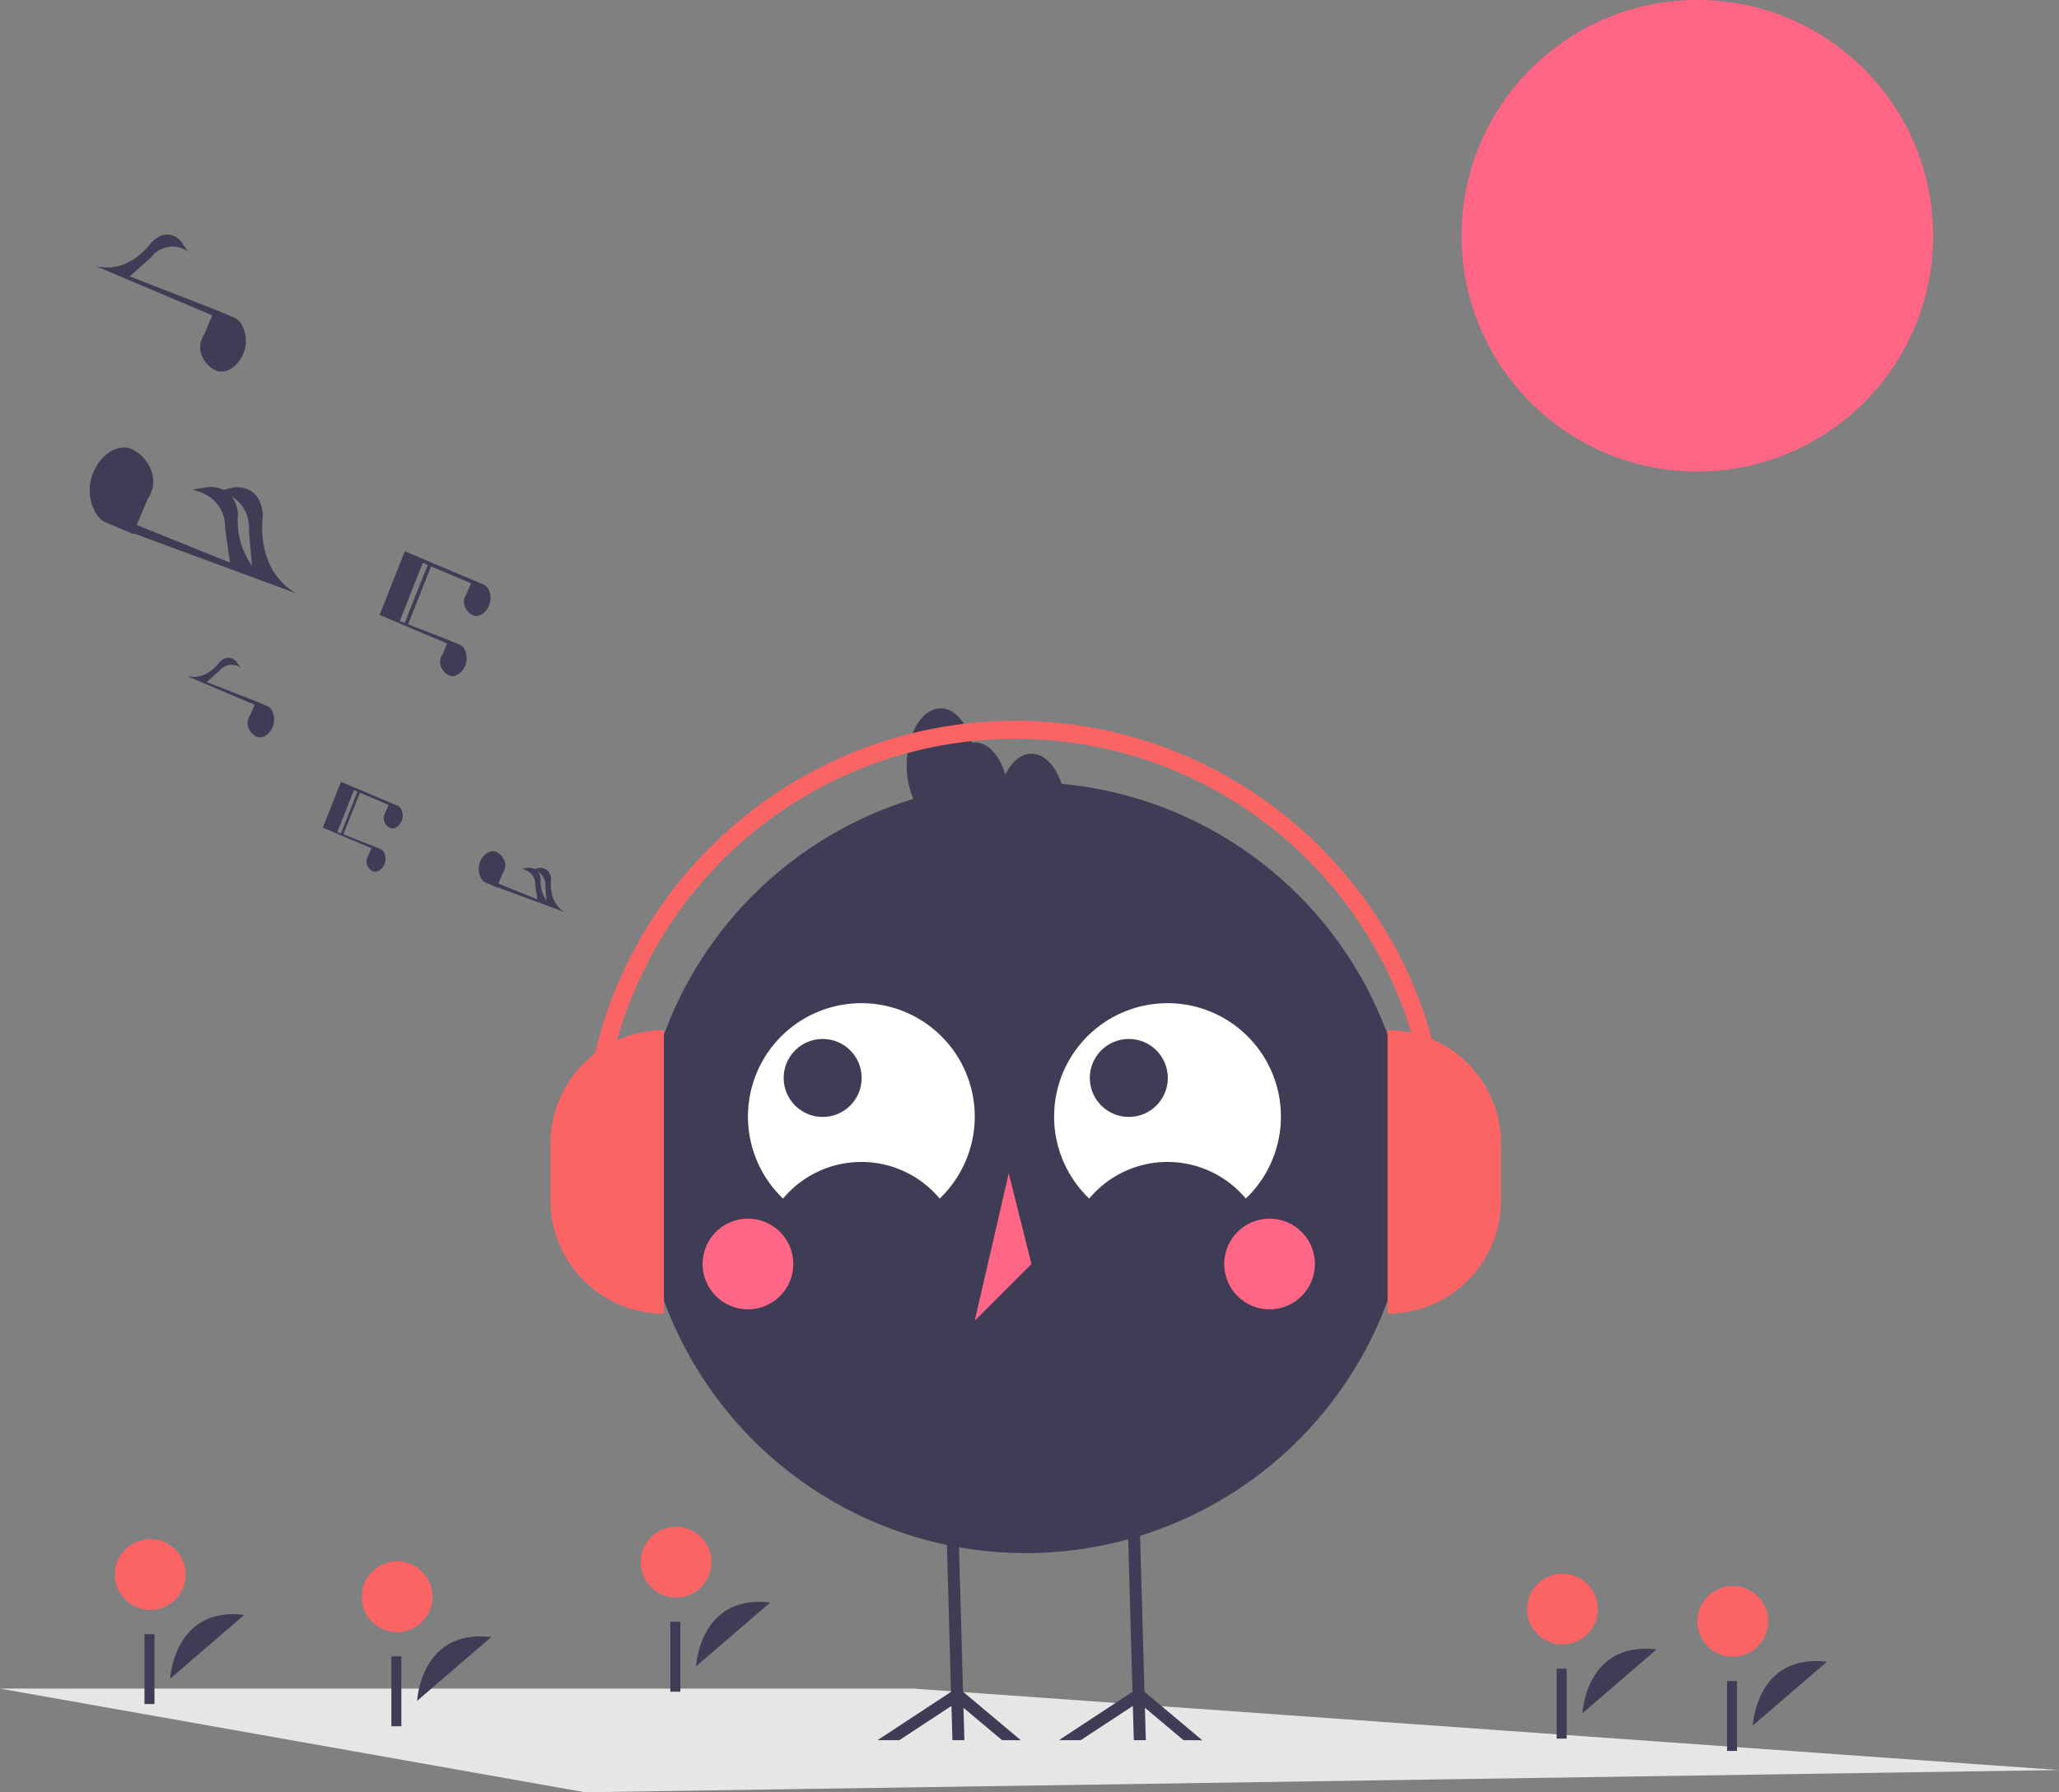 <svg id="Group_2" data-name="Group 2" xmlns="http://www.w3.org/2000/svg" width="634.711" height="552.534" viewBox="0 0 634.711 552.534">
  <rect x="0" y="0" width="634.711" height="552.534" fill="#808080" stroke="none"/>
  <path id="Path_1" data-name="Path 1" d="M634.711,753.236l-454.356,6.85L0,728.121H281.559Z" transform="translate(0 -207.552)" fill="#e6e6e6"/>
  <circle id="Ellipse_4" data-name="Ellipse 4" cx="72.682" cy="72.682" r="72.682" transform="translate(450.533 0)" fill="#ff6584"/>
  <path id="Path_2" data-name="Path 2" d="M335.954,789.087s1.063-22.277,22.858-19.688" transform="translate(-207.378 -264.719)" fill="#3f3d56"/>
  <circle id="Ellipse_5" data-name="Ellipse 5" cx="10.908" cy="10.908" r="10.908" transform="translate(111.51 481.353)" fill="#fb6464"/>
  <rect id="Rectangle_2" data-name="Rectangle 2" width="3.079" height="21.554" transform="translate(120.643 510.629)" fill="#3f3d56"/>
  <path id="Path_3" data-name="Path 3" d="M838.4,794.409s1.063-22.277,22.858-19.688" transform="translate(-350.601 -266.236)" fill="#3f3d56"/>
  <circle id="Ellipse_6" data-name="Ellipse 6" cx="10.908" cy="10.908" r="10.908" transform="translate(470.733 485.158)" fill="#fb6464"/>
  <rect id="Rectangle_3" data-name="Rectangle 3" width="3.079" height="21.554" transform="translate(479.867 514.435)" fill="#3f3d56"/>
  <path id="Path_4" data-name="Path 4" d="M911.851,799.732s1.063-22.277,22.858-19.688" transform="translate(-371.538 -267.753)" fill="#3f3d56"/>
  <circle id="Ellipse_7" data-name="Ellipse 7" cx="10.908" cy="10.908" r="10.908" transform="translate(523.247 488.963)" fill="#fb6464"/>
  <rect id="Rectangle_4" data-name="Rectangle 4" width="3.079" height="21.554" transform="translate(532.381 518.24)" fill="#3f3d56"/>
  <path id="Path_5" data-name="Path 5" d="M456.243,774.183s1.063-22.277,22.858-19.687" transform="translate(-241.666 -260.47)" fill="#3f3d56"/>
  <circle id="Ellipse_8" data-name="Ellipse 8" cx="10.908" cy="10.908" r="10.908" transform="translate(197.511 470.698)" fill="#fb6464"/>
  <rect id="Rectangle_5" data-name="Rectangle 5" width="3.079" height="21.554" transform="translate(206.644 499.974)" fill="#3f3d56"/>
  <path id="Path_6" data-name="Path 6" d="M229.5,779.506s1.063-22.277,22.858-19.688" transform="translate(-177.034 -261.987)" fill="#3f3d56"/>
  <circle id="Ellipse_9" data-name="Ellipse 9" cx="10.908" cy="10.908" r="10.908" transform="translate(35.404 474.503)" fill="#fb6464"/>
  <rect id="Rectangle_6" data-name="Rectangle 6" width="3.079" height="21.554" transform="translate(44.537 503.78)" fill="#3f3d56"/>
  <circle id="Ellipse_10" data-name="Ellipse 10" cx="118.844" cy="118.844" r="118.844" transform="translate(197.361 241.119)" fill="#3f3d56"/>
  <path id="Path_7" data-name="Path 7" d="M489.426,556.393a31.449,31.449,0,0,1,48.273,0,34.954,34.954,0,1,0-48.273,0Z" transform="translate(-248.041 -186.89)" fill="#fff"/>
  <path id="Path_8" data-name="Path 8" d="M621.431,556.393a31.449,31.449,0,0,1,48.273,0,34.954,34.954,0,1,0-48.272,0Z" transform="translate(-285.669 -186.89)" fill="#fff"/>
  <circle id="Ellipse_11" data-name="Ellipse 11" cx="12.024" cy="12.024" r="12.024" transform="translate(241.573 320.294)" fill="#3f3d56"/>
  <circle id="Ellipse_12" data-name="Ellipse 12" cx="12.024" cy="12.024" r="12.024" transform="translate(335.947 320.294)" fill="#3f3d56"/>
  <circle id="Ellipse_13" data-name="Ellipse 13" cx="13.982" cy="13.982" r="13.982" transform="translate(216.586 375.693)" fill="#ff6584"/>
  <circle id="Ellipse_14" data-name="Ellipse 14" cx="13.982" cy="13.982" r="13.982" transform="translate(377.375 375.693)" fill="#ff6584"/>
  <path id="Path_9" data-name="Path 9" d="M430.762,505.926l-10.486,45.441,17.477-17.477Z" transform="translate(-119.8 -144.215)" fill="#ff6584"/>
  <path id="Path_10" data-name="Path 10" d="M494.987,722.486l-11.905-9.992.277,9.992h-3.7l-.3-10.566-16.074,10.566h-6.729l22.683-14.91-.879-31.307-.656-23.644,3.688-.1.666,23.746.878,31.279,17.793,14.937Z" transform="translate(-130.144 -186.003)" fill="#3f3d56"/>
  <path id="Path_11" data-name="Path 11" d="M416.76,722.486l-11.905-9.992.277,9.992h-3.688l-.3-10.566-16.074,10.566h-6.729l22.674-14.91-.878-31.307-.656-23.644,3.7-.1.666,23.746.869,31.279,17.794,14.937Z" transform="translate(-107.848 -186.003)" fill="#3f3d56"/>
  <path id="Path_12" data-name="Path 12" d="M585.505,383.041c-3.261,0-6.138,2.533-8.061,6.424-1.7-5.851-5.257-9.919-9.416-9.919a6.323,6.323,0,0,0-.84.141c-1.6-6.246-5.315-10.627-9.647-10.627-5.791,0-10.486,7.825-10.486,17.477s4.695,17.477,10.486,17.477a6.323,6.323,0,0,0,.84-.141c1.6,6.247,5.315,10.627,9.647,10.627,3.261,0,6.138-2.533,8.061-6.424,1.7,5.851,5.257,9.919,9.416,9.919,5.791,0,10.486-7.825,10.486-17.477S591.3,383.041,585.505,383.041Z" transform="translate(-267.552 -150.661)" fill="#3f3d56"/>
  <path id="Path_13" data-name="Path 13" d="M0,0H0A34.954,34.954,0,0,1,34.954,34.954V52.431A34.954,34.954,0,0,1,0,87.386H0Z" transform="translate(204.654 405.001) rotate(180)" fill="#fb6464"/>
  <path id="Path_14" data-name="Path 14" d="M598.3,444.248h0A34.954,34.954,0,0,1,633.258,479.2V496.68A34.954,34.954,0,0,1,598.3,531.634h0V444.248Z" transform="translate(-170.547 -126.634)" fill="#fb6464"/>
  <path id="Path_15" data-name="Path 15" d="M673.9,507.5h-5.547a127.557,127.557,0,1,0-255.114,0H407.7c0-73.393,59.71-133.1,133.1-133.1S673.9,434.1,673.9,507.5Z" transform="translate(-227.827 -152.181)" fill="#fb6464"/>
  <path id="Path_16" data-name="Path 16" d="M131.69,368Z" transform="translate(-37.538 -104.898)" fill="#3f3d56"/>
  <path id="Path_17" data-name="Path 17" d="M318.437,408.108v0l-2.605-1.085-10.993-4.647-3.941-1.666-.3.764h0L295.3,414.836l14.9,6.305.078.071-1,2.367a4.191,4.191,0,0,0-.35.683,3.285,3.285,0,0,0,1.881,4.039c1.256.5,2.844-.539,3.547-2.315.694-1.751.016-3.976-1.208-4.514v0l-2.605-1.085-8.913-3.465,5.093-12.859-.755-.3-5.095,12.863-1.1-.428,5.114-12.914.135.057,10.477,4.434.078.071-1,2.367a4.185,4.185,0,0,0-.35.683,3.285,3.285,0,0,0,1.88,4.039c1.256.5,2.844-.539,3.547-2.315C320.339,410.87,319.661,408.645,318.437,408.108Z" transform="translate(-195.79 -159.682)" fill="#3f3d56"/>
  <path id="Path_18" data-name="Path 18" d="M389.157,449.45c-5.408-3.092-4.326-9.877-4.326-9.877-.136-4.408-3.778-3.784-3.778-3.784l-1.325.3a4.024,4.024,0,0,0-1.971-.364l-2.016.339c4.591,1.079,4.214,4.919,4.214,4.919l.643,4.491-12.03-4.853,1.381-3.257a5.811,5.811,0,0,0,.486-.949c.977-2.466-.868-4.919-2.612-5.61s-3.949.749-4.926,3.215c-.963,2.432-.022,5.523,1.678,6.269v0l3.619,1.507.027-.085Zm-6.109-7.89.386,4.3a9.914,9.914,0,0,1-1.806-6.582,4.163,4.163,0,0,0-.806-2.306,4.884,4.884,0,0,1,2.226,4.59Z" transform="translate(-214.948 -168.213)" fill="#3f3d56"/>
  <path id="Path_19" data-name="Path 19" d="M261.554,362.1v0l-3.619-1.507-15.124-5.879,3.817-3.4a4.822,4.822,0,0,1,6.59-1.079l-1.185-1.761s-2.227-2.948-5.344.171c0,0-3.857,5.686-9.915,4.237l20.691,8.757.109.1-1.394,3.288a5.807,5.807,0,0,0-.486.949c-.977,2.466.868,4.919,2.612,5.61s3.949-.749,4.926-3.215C264.195,365.942,263.253,362.852,261.554,362.1Z" transform="translate(-179.106 -144.435)" fill="#3f3d56"/>
  <path id="Path_20" data-name="Path 20" d="M340.587,329.771l-1.394,3.288a5.816,5.816,0,0,0-.486.949c-.977,2.466.868,4.919,2.612,5.61s3.949-.749,4.926-3.215c.963-2.432.022-5.523-1.677-6.27v0l-3.619-1.507-12.379-4.812,7.073-17.859-1.048-.415L327.519,323.4l-1.531-.595,7.1-17.936.187.079,14.551,6.159.109.1-1.394,3.287a5.821,5.821,0,0,0-.486.949c-.977,2.466.868,4.919,2.612,5.61s3.949-.749,4.926-3.215c.963-2.432.022-5.523-1.677-6.269v0L348.3,310.06l-14.789-6.252h0l-.48-.2-5.473-2.314-7.772,19.623,20.691,8.757ZM327.14,302.352Z" transform="translate(-202.769 -131.343)" fill="#3f3d56"/>
  <path id="Path_21" data-name="Path 21" d="M240.16,190.339l0-.005-6.229-2.594L207.9,177.618l6.571-5.846a8.3,8.3,0,0,1,11.344-1.858l-2.039-3.031s-3.834-5.075-9.2.294c0,0-6.64,9.788-17.069,7.293l35.618,15.075.187.169-2.4,5.659a10.013,10.013,0,0,0-.837,1.633c-1.681,4.245,1.494,8.468,4.5,9.657s6.8-1.289,8.48-5.534C244.706,196.944,243.086,191.624,240.16,190.339Z" transform="translate(-167.912 -92.411)" fill="#3f3d56"/>
  <path id="Path_22" data-name="Path 22" d="M258.507,301.534c-12.93-7.393-10.342-23.615-10.342-23.615-.325-10.539-9.033-9.047-9.033-9.047l-3.169.723a9.622,9.622,0,0,0-4.712-.872l-4.821.811c10.977,2.579,10.075,11.761,10.075,11.761l1.538,10.736-28.762-11.6,3.3-7.786a13.906,13.906,0,0,0,1.163-2.269c2.335-5.9-2.075-11.761-6.245-13.413s-9.443,1.79-11.778,7.686c-2.3,5.816-.052,13.2,4.011,14.99l0,.007,8.652,3.6.064-.2ZM243.9,282.67l.926,10.312a23.626,23.626,0,0,1-4.321-15.773,9.956,9.956,0,0,0-1.926-5.513c6.239,3.733,5.321,10.974,5.321,10.974Z" transform="translate(-167.141 -118.589)" fill="#3f3d56"/>
</svg>
